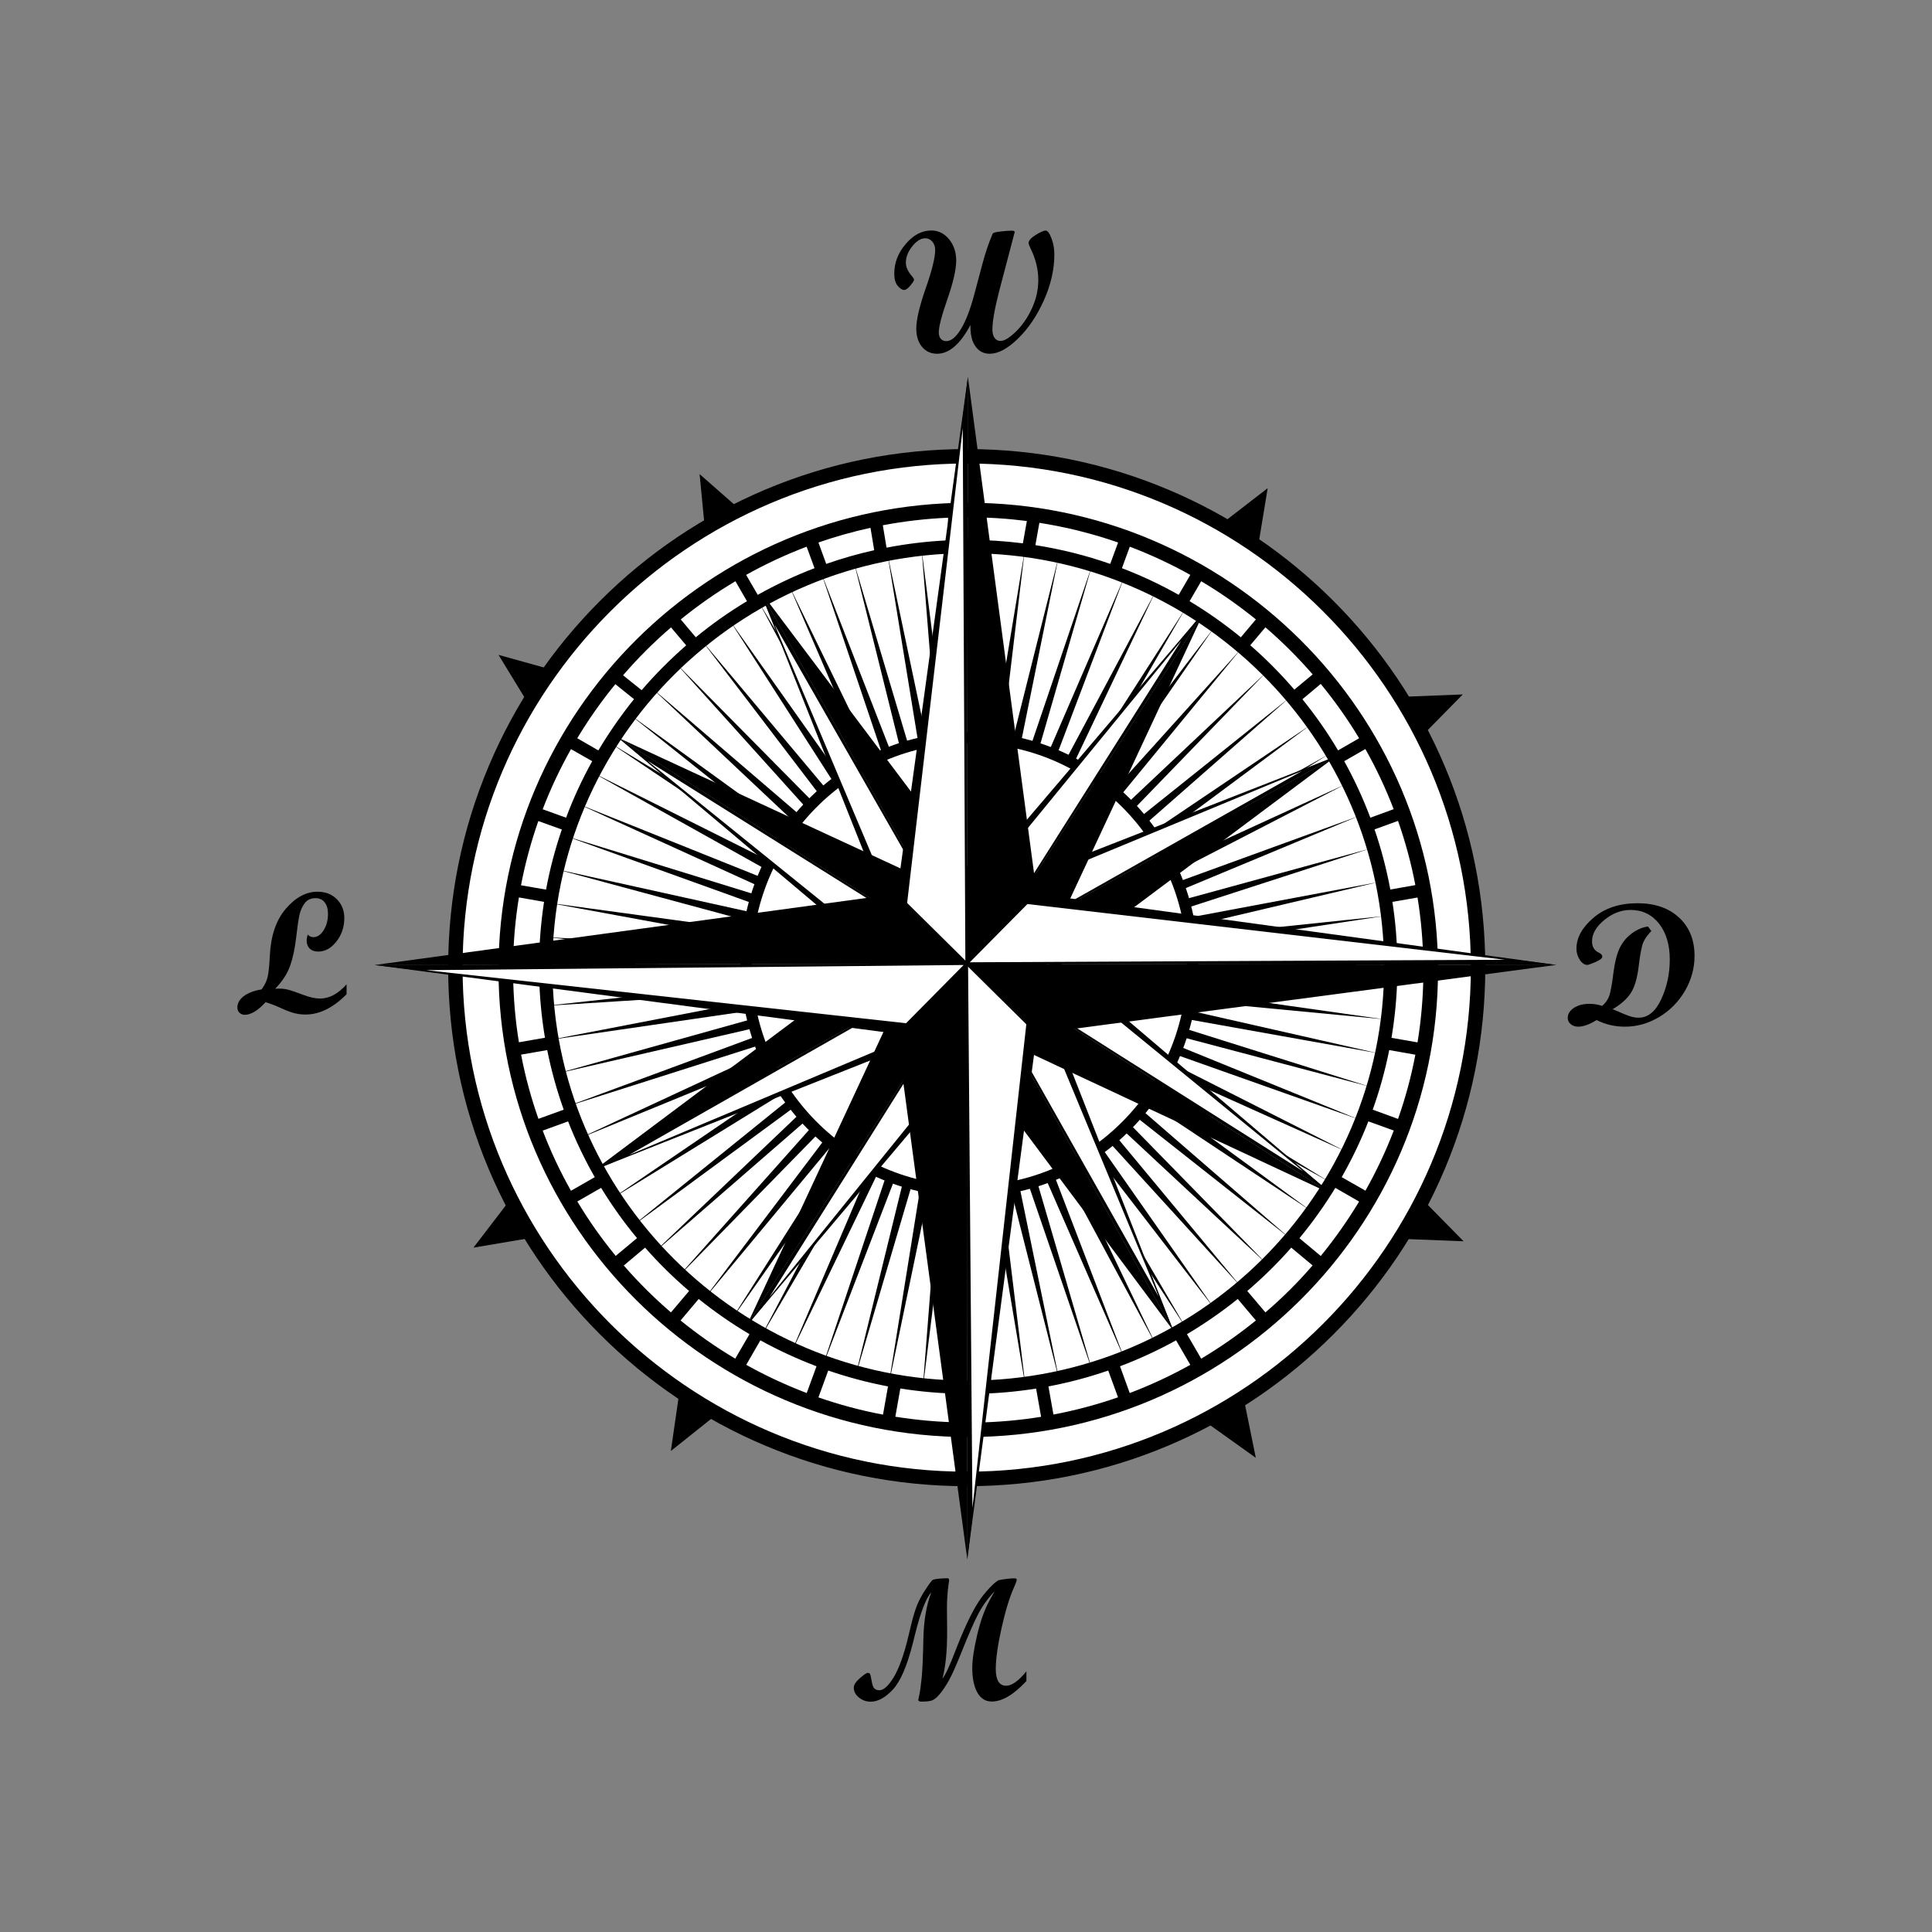 <?xml version="1.0" encoding="utf-8"?>
<!-- Generator: Adobe Illustrator 26.0.3, SVG Export Plug-In . SVG Version: 6.00 Build 0)  -->
<svg version="1.1" id="Logo" xmlns="http://www.w3.org/2000/svg" xmlns:xlink="http://www.w3.org/1999/xlink" x="0px" y="0px"
	 viewBox="0 0 2130 2130" style="enable-background:new 0 0 2130 2130;" xml:space="preserve">
<rect x="0" y="0" width="2130" height="2130" fill="#808080" stroke="none"/>
<style type="text/css">
	.st0{fill:#FFFFFF;}
	.st1{fill-rule:evenodd;clip-rule:evenodd;}
</style>
<g id="Logo_00000129910822137359666970000012825230976817375360_">
	<g>
		<circle class="st0" cx="1065.8" cy="1066.7" r="563.8"/>
		<path d="M1065.8,1638.5c-77.2,0-152.1-15.1-222.6-44.9c-68.1-28.8-129.2-70-181.7-122.5c-52.5-52.5-93.7-113.7-122.5-181.7
			c-29.8-70.5-44.9-145.4-44.9-222.6c0-77.2,15.1-152.1,44.9-222.6c28.8-68.1,70-129.2,122.5-181.7
			c52.5-52.5,113.7-93.7,181.7-122.5c70.5-29.8,145.4-44.9,222.6-44.9s152.1,15.1,222.6,44.9c68.1,28.8,129.2,70,181.7,122.5
			c52.5,52.5,93.7,113.7,122.5,181.7c29.8,70.5,44.9,145.4,44.9,222.6c0,77.2-15.1,152.1-44.9,222.6
			c-28.8,68.1-70,129.2-122.5,181.7s-113.7,93.7-181.7,122.5C1217.9,1623.4,1143,1638.5,1065.8,1638.5z M1065.8,511
			C759.4,511,510,760.3,510,1066.7c0,306.4,249.3,555.8,555.8,555.8c306.4,0,555.8-249.3,555.8-555.8
			C1621.6,760.3,1372.3,511,1065.8,511z"/>
	</g>
	<polygon class="st1" points="1465.1,1302.6 1205.2,1159.1 1444.7,1334.6 1197.3,1170.4 1421.7,1364.9 1188.6,1180.9 1396.3,1393.2 
		1179,1190.8 1368.7,1419.3 1168.7,1199.8 1339.1,1443.1 1157.7,1207.9 1307.7,1464.4 1146,1215.2 1274.6,1483.1 1133.8,1221.4 
		1240.1,1499.1 1121.2,1226.7 1204.5,1512.1 1108.1,1230.8 1167.9,1522.2 1094.8,1234 1130.7,1529.3 1081.3,1236 1093,1533.4 
		1067.6,1236.9 1055,1534.3 1053.9,1236.7 1017.2,1532.2 1040.3,1235.3 979.7,1526.9 1026.9,1232.9 942.7,1518.7 1013.6,1229.3 
		906.5,1507.4 1000.8,1224.7 871.4,1493.2 988.3,1219.1 837.6,1476.2 976.4,1212.5 805.3,1456.5 965,1204.9 774.7,1434.1 
		954.3,1196.4 746,1409.4 944.3,1187 719.4,1382.4 935.1,1176.9 695.1,1353.3 926.8,1166.1 673.3,1322.3 919.4,1154.6 654.1,1289.7 
		913,1142.5 637.6,1255.5 907.5,1130 624,1220.2 903.1,1117 613.2,1183.8 899.8,1103.7 605.5,1146.6 897.5,1090.2 600.8,1109 
		896.4,1076.5 599.3,1071 896.4,1062.8 600.8,1033.1 897.5,1049.2 605.3,995.4 899.7,1035.6 613,958.2 903,1022.3 623.6,921.7 
		907.4,1009.3 637.2,886.2 912.8,996.7 653.6,851.9 919.2,984.6 672.7,819.1 926.6,973 694.5,787.9 934.9,962.1 718.7,758.6 
		944,951.9 745.2,731.3 954,942.5 773.8,706.3 964.7,933.9 804.4,683.8 976,926.2 836.6,663.7 988,919.4 870.4,646.4 1000.4,913.7 
		905.5,631.9 1013.3,909 941.6,620.3 1026.5,905.3 978.6,611.7 1039.9,902.8 1016.1,606.1 1053.5,901.3 1054,603.6 1067.2,901 
		1091.9,604.2 1080.9,901.7 1129.6,607.9 1094.4,903.6 1166.9,614.7 1107.8,906.6 1203.5,624.5 1120.8,910.7 1239.1,637.2 
		1133.5,915.8 1273.6,652.8 1145.7,922 1306.7,671.2 1157.4,929.1 1338.2,692.3 1168.4,937.1 1367.9,715.8 1178.8,946 1395.5,741.7 
		1188.3,955.8 1421,769.7 1197.1,966.3 1444,799.8 1205,977.5 1464.6,831.7 1211.9,989.3 1482.4,865.1 1217.9,1001.6 1497.5,899.9 
		1222.8,1014.3 1509.7,935.8 1226.7,1027.5 1519,972.6 1229.4,1040.9 1525.2,1010 1231.1,1054.5 1528.3,1047.8 1231.7,1068.2 
		1528.3,1085.8 1231.2,1081.9 1525.3,1123.7 1229.5,1095.5 1519.2,1161.2 1226.8,1108.9 1510,1198 1222.9,1122.1 1497.9,1234.1 
		1218,1134.9 1482.9,1269 1212.1,1147.3 	"/>
	<g>
		<ellipse class="st0" cx="1068.8" cy="1063.3" rx="246.2" ry="250"/>
		<path d="M1068.8,1319.6c-67.4,0-130.8-26.7-178.5-75.1c-47.7-48.4-73.9-112.7-73.9-181.2s26.2-132.8,73.9-181.2
			c47.7-48.4,111.1-75.1,178.5-75.1c67.4,0,130.8,26.7,178.5,75.1c47.7,48.4,73.9,112.7,73.9,181.2s-26.2,132.8-73.9,181.2
			C1199.7,1292.9,1136.3,1319.6,1068.8,1319.6z M1068.8,819.5c-132.3,0-240,109.4-240,243.8c0,134.4,107.6,243.8,240,243.8
			c132.3,0,240-109.4,240-243.8C1308.8,928.9,1201.1,819.5,1068.8,819.5z"/>
	</g>
	<path d="M1067.5,554.3c-285.6,0-517.9,231-517.9,515s232.3,515,517.9,515c285.6,0,517.9-231,517.9-515S1353,554.3,1067.5,554.3z
		 M826.3,1470.9l-15.7,27c-21.2-12.6-41.3-26.7-60.3-42.1l20-23.7C788,1446.3,806.7,1459.3,826.3,1470.9z M838.3,1477.7
		c19.8,10.9,40.5,20.5,61.9,28.6l-10.8,29.5c-23.1-8.8-45.4-19.2-66.7-31.1L838.3,1477.7z M913.1,1511c21.3,7.3,43.3,13.2,65.9,17.5
		l-5.5,31.1c-24.4-4.6-48.2-11-71.2-19L913.1,1511z M992.6,1530.8c22.2,3.5,44.8,5.5,67.9,5.8v31.6c-25-0.3-49.5-2.5-73.4-6.3
		L992.6,1530.8z M1074.4,1536.7c23.1-0.3,45.8-2.3,67.9-5.8l5.5,31.1c-24,3.9-48.5,6-73.4,6.4V1536.7z M1155.9,1528.5
		c22.6-4.3,44.6-10.1,65.9-17.5l10.8,29.5c-23,8-46.8,14.4-71.2,19L1155.9,1528.5z M1234.8,1506.3c21.4-8.1,42.1-17.7,61.8-28.6
		l15.7,27c-21.3,11.9-43.6,22.3-66.8,31.1L1234.8,1506.3z M1308.6,1470.9c19.6-11.6,38.3-24.6,56-38.8l20,23.7
		c-19,15.4-39.1,29.5-60.3,42.1L1308.6,1470.9z M1067.5,1522.1c-252.8,0-458.5-204.6-458.5-456.1c0-251.5,205.7-456.1,458.5-456.1
		c252.8,0,458.5,204.6,458.5,456.1C1525.9,1317.5,1320.3,1522.1,1067.5,1522.1z M659.7,827.3l-23.3-13.4
		c12.6-20.9,26.6-40.8,42-59.6l20.6,16.5C684.7,788.6,671.5,807.5,659.7,827.3z M652.9,839.2c-11.1,19.9-20.7,40.7-28.8,62.3
		l-25.8-9.3c8.8-23,19.3-45.1,31.2-66.3L652.9,839.2z M619.4,914.5c-7.3,21.4-13.2,43.6-17.4,66.3l-27.6-4.8
		c4.6-24.3,11.1-47.9,19.1-70.8L619.4,914.5z M599.8,994.3c-3.4,22.2-5.3,45-5.5,68.1h-28.6c0.3-24.8,2.5-49.2,6.4-73L599.8,994.3z
		 M594.4,1076.2c0.5,23.1,2.7,45.8,6.4,67.9l-28.7,5c-3.9-23.8-6-48.2-6.4-73H594.4z M603.3,1157.7c4.5,22.5,10.6,44.5,18.2,65.7
		l-27.9,10.1c-8-22.9-14.5-46.5-19.1-70.8L603.3,1157.7z M626.3,1236.3c8.3,21.3,18.2,41.8,29.4,61.5l-26.2,15
		c-12-21.2-22.4-43.4-31.2-66.3L626.3,1236.3z M662.7,1309.6c11.9,19.4,25.1,38,39.6,55.4l-23.5,19.6c-15.5-18.9-29.7-38.9-42.3-60
		L662.7,1309.6z M977.4,603.8l-4.1-24.7c23.4-4.4,47.4-7.3,71.9-8.3l0,24.9C1022.1,596.8,999.5,599.5,977.4,603.8z M963.8,606.6
		c-18,4-35.7,9.1-52.9,15.1l-8.6-23.6c18.7-6.5,37.8-11.9,57.4-16.2L963.8,606.6z M898,626.4c-21.7,8.3-42.6,18.2-62.6,29.4
		l-12.8-22c21.3-11.9,43.6-22.3,66.7-31.1L898,626.4z M823.5,662.8c-19.8,11.9-38.7,25.2-56.4,39.8l-16.6-19.7
		c19-15.4,39.1-29.5,60.3-42.1L823.5,662.8z M1311.5,662.8l12.8-22c21.2,12.6,41.3,26.7,60.3,42.1l-16.6,19.7
		C1350.1,688,1331.3,674.7,1311.5,662.8z M1299.5,655.8c-20-11.3-40.9-21.1-62.6-29.4l8.7-23.7c23.1,8.8,45.4,19.2,66.7,31.1
		L1299.5,655.8z M1224,621.7c-26.5-9.3-54.1-16.2-82.5-20.7l4.4-24.6c29.9,4.7,58.9,12,86.8,21.7L1224,621.7z M1540.6,1062.4
		c-0.2-23.1-2-45.9-5.5-68.1l27.7-4.8c3.9,23.8,6,48.2,6.4,73H1540.6z M1532.8,980.7c-4.2-22.7-10-44.8-17.4-66.3l25.9-9.4
		c8,22.9,14.5,46.5,19.1,70.8L1532.8,980.7z M1510.8,901.5c-8.1-21.5-17.7-42.3-28.8-62.3l23.3-13.4c12,21.2,22.4,43.4,31.2,66.3
		L1510.8,901.5z M1475.2,827.3c-11.7-19.8-24.9-38.6-39.3-56.4l20.2-16.9c15.5,18.9,29.7,38.9,42.3,59.9L1475.2,827.3z
		 M1472.2,1309.6l26.2,15.1c-12.7,21-26.8,41.1-42.3,60l-23.5-19.6C1447.1,1347.6,1460.3,1329,1472.2,1309.6z M1479.2,1297.8
		c11.2-19.7,21.1-40.2,29.4-61.5l28,10.1c-8.8,23-19.3,45.1-31.2,66.3L1479.2,1297.8z M1513.4,1223.4c7.6-21.2,13.7-43.2,18.2-65.7
		l28.8,5.1c-4.6,24.3-11,47.9-19.1,70.8L1513.4,1223.4z M1562.8,1149.2l-28.7-5c3.7-22.2,5.9-44.9,6.4-67.9h28.7
		C1568.9,1101,1566.7,1125.4,1562.8,1149.2z M1447.2,743.5l-20.2,16.8c-15-17.4-31.2-33.8-48.6-48.9l16.7-19.8
		C1413.7,707.6,1431.1,725,1447.2,743.5z M1132.1,574.4l-4.4,24.6c-19.8-2.5-39.9-3.8-60.3-3.8c-2.8,0-5.7,0-8.5,0.1l0-24.9
		c2.8,0,5.7-0.1,8.5-0.1C1089.4,570.3,1111,571.7,1132.1,574.4z M739.8,691.7l16.7,19.8c-17.5,15.3-34,31.8-49.1,49.4l-20.5-16.4
		C703.2,725.6,720.9,707.9,739.8,691.7z M687.7,1395.2l23.5-19.7c15,17.1,31.2,33,48.5,47.8l-20,23.6
		C721.2,1431,703.8,1413.7,687.7,1395.2z M1395.1,1446.9l-20-23.6c17.3-14.8,33.5-30.7,48.5-47.8l23.5,19.6
		C1431.1,1413.7,1413.7,1431,1395.1,1446.9z"/>
	<g>
		<g>
			<g>
				<g>
					<g>
						<path d="M839.8,653.9c-0.1,0.1-0.3,0.2-0.4,0.3l227.6,405.2l54.8-30.6L839.8,653.9z"/>
					</g>
				</g>
				<g>
					<g>
						<path d="M839.4,654.2c-0.1,0.1-0.3,0.1-0.4,0.2l173.2,435.7l54.8-30.6L839.4,654.2z"/>
					</g>
				</g>
			</g>
			<g>
				<g>
					<g>
						<polygon points="1472.8,833.9 1067,1059.4 1097.7,1114.3 						"/>
					</g>
				</g>
				<g>
					<g>
						<polygon points="1472.8,833.9 1067,1059.4 1036.4,1004.6 						"/>
					</g>
				</g>
				<g>
					<g>
						<polygon points="1472.8,833.9 1067,1059.4 1082.5,991.7 						"/>
					</g>
				</g>
			</g>
			<g>
				<g>
					<g>
						<polygon points="1293.6,1467 1067,1059.4 1012.2,1090.1 						"/>
					</g>
				</g>
				<g>
					<g>
						<polygon points="1293.6,1467 1067,1059.4 1121.9,1028.8 						"/>
					</g>
				</g>
				<g>
					<g>
						<polygon points="1293.6,1467 1067,1059.4 1134.8,1074.9 						"/>
					</g>
				</g>
			</g>
			<g>
				<g>
					<g>
						<polygon points="655.8,1289.6 1067,1059.4 1036.4,1004.6 						"/>
					</g>
				</g>
				<g>
					<g>
						<polygon points="655.8,1289.6 1067,1059.4 1097.7,1114.3 						"/>
					</g>
				</g>
				<g>
					<g>
						<polygon points="655.8,1289.6 1067,1059.4 1051.6,1127.2 						"/>
					</g>
				</g>
			</g>
			<g>
				<g>
					<path d="M839.4,654.2c-0.1,0.1-0.3,0.1-0.4,0.2L999.3,1044l67.8,15.4L839.4,654.2z"/>
				</g>
			</g>
		</g>
		<g>
			<g>
				<g>
					<polygon class="st0" points="1068.6,1057.3 1435.3,850.1 1085.9,994.9 					"/>
				</g>
			</g>
			<g>
				<g>
					<polygon class="st0" points="1277.4,1429.5 1131.6,1078.4 1069.2,1061 					"/>
				</g>
			</g>
			<g>
				<g>
					<polygon class="st0" points="1065.4,1061.6 693.3,1273.4 1048.1,1124 					"/>
				</g>
			</g>
			<g>
				<g>
					<polygon class="st0" points="853.9,688.5 1002.4,1040.5 1064.9,1057.8 					"/>
				</g>
			</g>
		</g>
	</g>
	<g>
		<g>
			<g>
				<g>
					<g>
						<polygon points="681.5,813.3 1076.6,1064.8 1110.5,1011.9 						"/>
					</g>
				</g>
				<g>
					<g>
						<polygon points="681.5,813.3 1076.6,1064.8 1042.8,1117.7 						"/>
					</g>
				</g>
			</g>
			<g>
				<g>
					<g>
						<polygon points="1327.6,674.2 1076.6,1064.8 1129.5,1098.6 						"/>
					</g>
				</g>
				<g>
					<g>
						<polygon points="1327.6,674.2 1076.6,1064.8 1023.7,1031 						"/>
					</g>
				</g>
				<g>
					<g>
						<polygon points="1327.6,674.2 1076.6,1064.8 1058.2,997.8 						"/>
					</g>
				</g>
			</g>
			<g>
				<g>
					<g>
						<path d="M1463.8,1313.6l-387.1-248.8l-33.8,52.9l420.6,196.6C1463.5,1314.1,1463.6,1313.8,1463.8,1313.6z"/>
					</g>
				</g>
				<g>
					<g>
						<path d="M1464.2,1312.9l-353.7-301l-33.8,52.9l387.1,248.8C1463.9,1313.3,1464,1313.1,1464.2,1312.9z"/>
					</g>
				</g>
				<g>
					<g>
						<path d="M1464.2,1312.9l-320.5-266.6l-67,18.4l387.1,248.8C1463.9,1313.3,1464,1313.1,1464.2,1312.9z"/>
					</g>
				</g>
			</g>
			<g>
				<g>
					<g>
						<polygon points="823,1462 1076.6,1064.8 1023.7,1031 						"/>
					</g>
				</g>
				<g>
					<g>
						<polygon points="823,1462 1076.6,1064.8 1129.5,1098.6 						"/>
					</g>
				</g>
				<g>
					<g>
						<polygon points="823,1462 1076.6,1064.8 1095,1131.8 						"/>
					</g>
				</g>
			</g>
			<g>
				<g>
					<polygon points="681.5,813.3 1076.6,1064.8 1009.6,1083.2 					"/>
				</g>
			</g>
		</g>
		<g>
			<g>
				<g>
					<polygon class="st0" points="1077,1062.2 1302.3,706.3 1062.8,998.9 					"/>
				</g>
			</g>
			<g>
				<g>
					<polygon class="st0" points="1436.9,1291.5 1142.5,1050.9 1079.3,1065.2 					"/>
				</g>
			</g>
			<g>
				<g>
					<polygon class="st0" points="1076.2,1067.4 848.4,1429.9 1090.5,1130.6 					"/>
				</g>
			</g>
			<g>
				<g>
					<polygon class="st0" points="713.6,838.6 1010.8,1078.6 1074,1064.4 					"/>
				</g>
			</g>
		</g>
	</g>
	<g>
		<g>
			<g>
				<g>
					<g>
						<polygon points="413.1,1063.9 1065.8,1062.4 1065.8,974.9 						"/>
					</g>
				</g>
				<g>
					<g>
						<polygon points="413.1,1063.9 1065.8,1062.4 1065.8,1149.9 						"/>
					</g>
				</g>
			</g>
			<g>
				<g>
					<g>
						<polygon points="1067.1,415.5 1065.8,1062.4 1153.3,1062.4 						"/>
					</g>
				</g>
				<g>
					<g>
						<polygon points="1067.1,415.5 1065.8,1062.4 978.3,1062.4 						"/>
					</g>
				</g>
				<g>
					<g>
						<polygon points="1067.1,415.5 1065.8,1062.4 993.9,997.6 						"/>
					</g>
				</g>
			</g>
			<g>
				<g>
					<g>
						<polygon points="1715.7,1063.8 1065.8,1062.4 1065.8,1149.9 						"/>
					</g>
				</g>
				<g>
					<g>
						<polygon points="1715.7,1063.8 1065.8,1062.4 1065.8,974.9 						"/>
					</g>
				</g>
				<g>
					<g>
						<polygon points="1715.7,1063.8 1065.8,1062.4 1130.7,990.5 						"/>
					</g>
				</g>
			</g>
			<g>
				<g>
					<g>
						<polygon points="1066.4,1719.1 1065.8,1062.4 978.3,1062.4 						"/>
					</g>
				</g>
				<g>
					<g>
						<polygon points="1066.4,1719.1 1065.8,1062.4 1153.3,1062.4 						"/>
					</g>
				</g>
				<g>
					<g>
						<polygon points="1066.4,1719.1 1065.8,1062.4 1137.8,1127.3 						"/>
					</g>
				</g>
			</g>
			<g>
				<g>
					<polygon points="413.1,1063.9 1065.8,1062.4 1001,1134.4 					"/>
				</g>
			</g>
		</g>
		<g>
			<g>
				<g>
					<polygon class="st0" points="1064.3,1059 1061.4,472.1 1000.1,995.5 					"/>
				</g>
			</g>
			<g>
				<g>
					<polygon class="st0" points="1659,1058.1 1132.7,996.7 1069.2,1060.9 					"/>
				</g>
			</g>
			<g>
				<g>
					<polygon class="st0" points="1067.3,1065.8 1072.1,1662.5 1131.5,1129.3 					"/>
				</g>
			</g>
			<g>
				<g>
					<polygon class="st0" points="469.7,1069.6 998.9,1128.1 1062.4,1063.9 					"/>
				</g>
			</g>
		</g>
	</g>
	<g>
		<polygon points="777.4,585.9 771.3,522.7 816.4,562.3 		"/>
		<polygon points="582.3,775.5 549.6,722 609,738.5 		"/>
	</g>
	<polygon points="1549.2,768.1 1612.7,765.6 1570.6,808.4 	"/>
	<polygon points="1348,576.5 1397.6,538.2 1387.6,599 	"/>
	<polygon points="748.7,1536.8 739.6,1599.7 786.5,1562.3 	"/>
	<polygon points="560.1,1325.7 522,1375.5 582.8,1365.2 	"/>
	<polygon points="1550.2,1366 1613.6,1368.5 1571.5,1325.7 	"/>
	<polygon points="1333.5,1570.8 1384.5,1607.2 1372.2,1546.7 	"/>
	<g>
		<path d="M1069.9,358.3c-11.2,21.1-23.5,31.7-36.7,31.7c-6.9,0-12.5-2.5-16.7-7.6c-4.2-5.1-6.3-11.8-6.3-20.2
			c0-9.7,3.5-24.6,10.4-44.4c7-19.9,10.4-33.9,10.4-42.2c0-3.7-1-6.7-3.1-9.2c-2.1-2.4-4.7-3.7-7.8-3.7c-4.8,0-9.6,2.9-14.3,8.8
			c-4.7,5.9-7.1,11.9-7.1,18c0,4.7,2.1,9.6,6.4,14.6c1.8,2.1,2.6,3.6,2.6,4.4c0,0.9-1.3,3-4,6.3c-2.7,3.2-5,4.9-6.9,4.9
			c-2.1,0-4.4-1.5-7-4.5c-2.6-3-3.9-7.5-3.9-13.4c0-12.1,4.2-23,12.7-32.9c8.5-9.9,17.8-14.8,28.1-14.8c7.7,0,14.2,3.2,19.5,9.5
			c5.3,6.4,8,14.3,8,23.8c-0.1,10-3.3,24.1-9.7,42.4c-6.4,18.3-9.5,30.5-9.5,36.7c0,2.9,0.7,5.3,2.2,7c1.5,1.7,3.5,2.6,6,2.6
			c5.4,0,10.8-4.4,16.2-13.3c5.4-8.9,10.3-21.6,14.7-38.1l8.8-33c3.4-13,7.3-24.3,11.5-34c0.4-1.1,3.4-1.9,8.8-2.5
			c5.4-0.6,9.3-0.9,11.8-0.9c2.4,0,3.7,0.5,3.7,1.5l-17.2,65.4c-4.9,19.2-7.4,33.2-7.4,42.1c0,3.9,0.8,7,2.4,9.2
			c1.6,2.3,3.8,3.4,6.6,3.4c4.1,0,9.6-3.3,16.6-10c7-6.7,12.9-15.1,17.8-25.5c4.8-10.3,7.2-20.9,7.2-31.7c0-11.6-2.8-23.1-8.4-34.5
			c-1.6-3.3-2.3-5.4-2.3-6.2c0-2.7,2.6-5.7,7.7-8.9c5.2-3.2,8.9-4.9,11.1-4.9c2.1,0,4.3,2.8,6.4,8.5c2.2,5.7,3.2,11.6,3.2,17.8
			c0,16.4-3.8,33.3-11.5,50.5c-7.7,17.2-17.2,31.3-28.7,42.4c-11.4,11.1-21.8,16.6-31,16.6c-6.6,0-11.8-2.6-15.6-7.9
			C1071.6,376.8,1069.7,368.9,1069.9,358.3z"/>
	</g>
	<g>
		<path d="M1131.6,1853.3c-14,15.1-26.7,22.6-38.2,22.6c-7,0-12.3-3.4-16-10.1c-3.7-6.7-5.5-15.8-5.5-27.1c0-8.7,1.8-20.8,5.4-36.1
			c3.6-15.3,8.2-28.2,13.9-38.6l5.4-9.7c-7.4,7.7-13.5,16.2-18.3,25.4c-4.7,9.2-10.4,22.1-17,38.7c-6.6,16.6-11.6,27.8-14.9,33.8
			c-3.4,6-6.6,10.9-9.7,14.7c-3.1,3.8-5.8,6.2-8.2,7.4s-6.6,1.7-12.6,1.7c-2.3,0-3.5-0.6-3.5-1.9c0-0.1,0.4-2.1,1.2-5.9
			c0.8-3.8,1.7-9.9,2.5-18.3c0.9-8.4,1.5-22.7,1.9-42.8c0.4-20.1,3.3-37.4,8.8-51.8c-5.9,6.7-11.9,22.2-18,46.7l-2.3,9.2
			c-6.4,25.4-13.8,42.6-22.1,51.5c-8.3,8.9-16.5,13.4-24.5,13.4c-4.9,0-9.3-1.6-13-4.7c-3.8-3.1-5.6-6.7-5.6-10.8
			c0-3.1,2.3-6.6,6.8-10.5c4.5-3.9,7.3-5.8,8.5-5.8c1.4,0,2.3,0.5,2.7,1.4c0.4,0.9,1,3.5,1.7,7.7c0.7,4.2,1.7,7,3.1,8.2
			c1.4,1.3,3.2,1.9,5.3,1.9c4.8,0,10.1-4.8,16-14.5c5.8-9.7,11.2-24.6,16-44.7l2.7-11.3c2.2-9.2,4.4-16.6,6.5-22.1
			c2.1-5.5,5-11,8.5-16.5c5.1-7.9,8.2-12.1,9.3-12.6c1.2-0.5,3.3-1,6.5-1.3s6.4-0.5,9.6-0.5c1.2,0,1.9,0.7,1.9,2.2
			c0,0.7-0.2,2.1-0.6,4.2c-1.2,8.7-1.8,17.5-1.8,26.3l0.2,25.1c0.1,21.9-1.6,39.5-5.2,52.9c3.3-4,8.1-14.3,14.4-30.9
			c9.1-23.6,17.4-41.2,24.9-53c3.6-5.7,7.9-11.1,12.9-16.4c5-5.2,8.5-8,10.4-8.4c6.6-1.2,12.2-1.9,16.8-1.9c1.7,0,2.5,0.5,2.5,1.4
			c0,1.3-1,4.3-3.1,8.8c-4.9,11-9.4,25.9-13.6,44.6s-6.3,33.7-6.4,44.8c0,12.6,3.8,18.8,11.5,18.8c6.2,0,13.7-5.3,22.3-15.9V1853.3z
			"/>
	</g>
	<g>
		<path d="M1777.9,1112.6l12,5.1c3.9,1.7,7,2.8,9.5,3.4c2.5,0.6,4.8,0.9,7.1,0.9c10.4,0,18.7-6.8,25-20.4
			c6.3-13.6,9.4-28.2,9.4-43.7c0-16.4-4-29.7-11.9-39.7c-8-10-18.4-15-31.3-15c-10.3,0-20,3.7-29,11.1c-9,7.4-13.5,15.2-13.5,23.5
			c0,6.2,2.6,10.4,7.9,12.7c2.2,1.1,3.4,2.5,3.4,4.2c0,1.8-2.5,3.8-7.4,5.9c-4.9,2.1-7.9,3.2-9,3.2c-3.2,0-6-1.9-8.4-5.6
			c-2.4-3.7-3.7-7.8-3.7-12.3c0-11.9,6.2-23.3,18.7-34c12.5-10.7,28.7-16.1,48.7-16.1c19.1,0,34.4,5.3,45.7,15.8
			c11.4,10.5,17.1,24.6,17.1,42.3c0,13.5-3.5,26.3-10.5,38.4c-7,12.1-16.5,21.7-28.4,28.9c-11.9,7.1-24.5,10.7-37.8,10.7
			c-11.2,0-21.6-2.4-31.3-7.3c-7.8,4.9-14.6,7.3-20.3,7.3c-3.2,0-6-0.9-8.2-2.8c-2.2-1.9-3.3-4.2-3.3-6.8c0-4.4,2.3-8.1,6.8-11.1
			c4.6-3,10.3-4.5,17.1-4.5c4.9,0,9.5,0.8,14,2.3c3.9-3.2,6.6-7.2,8.1-11.7c1.4-4.6,2.9-12.6,4.3-24.2c1.4-11.6,3.7-20.6,6.7-27.3
			c3.1-6.6,7.6-12.2,13.5-16.6s12-7,18-7.7l3.7,5c-3.9,3.9-6.8,7.9-8.7,12c-1.9,4.1-3.6,12.8-5.2,26.2c-1.5,13.4-4.5,23.5-8.8,30.2
			C1793.6,1101.4,1786.9,1107.4,1777.9,1112.6z"/>
	</g>
	<g>
		<path d="M382.3,1095.9c-14.8,15.1-30,22.6-45.5,22.6c-4.5,0-8.8-0.6-13-1.7c-4.2-1.2-9.2-3.1-15.2-5.9c-6-2.7-11.2-4.7-15.8-6
			c-8.4,9.2-16.1,13.9-22.9,13.9c-2.4,0-4.3-0.8-5.9-2.3c-1.6-1.6-2.3-3.5-2.3-5.7c0-4.7,2.3-8.9,7-12.5c4.7-3.6,11.2-6.1,19.7-7.5
			c3.6-4.9,5.8-9.6,6.8-14.3c1-4.7,1.8-12.3,2.3-23c1.1-22,6.9-39.2,17.7-51.7c10.7-12.5,22.4-18.7,34.9-18.7
			c8.6,0,15.7,2.7,21.2,8.2c5.5,5.5,8.3,12.4,8.3,20.9c0,9.8-2.9,18.4-8.7,25.8c-5.8,7.4-12.5,11.1-20.1,11.1c-3.9,0-7-1.1-9.3-3.2
			c-2.2-2.2-3.4-5.1-3.4-8.9c0-1.9,0.4-4.2,1.1-6.7c1.7,1.9,3.8,2.9,6.4,2.9c4.2,0,8-2.5,11.2-7.6c3.2-5.1,4.8-11.1,4.8-18.1
			c0-5.4-1.2-9.6-3.7-12.7c-2.4-3.1-5.8-4.6-10-4.6c-5.1,0-9.1,1.8-11.9,5.5c-2.8,3.7-4.8,8.1-5.9,13.2s-2.3,13.4-3.6,24.8
			c-1.3,11.4-3.4,21.6-6.4,30.4c-3,8.8-8.5,17.5-16.7,26c5.3-0.4,9.9-0.1,13.8,0.9c3.9,1,9.5,2.9,16.8,5.7
			c7.3,2.8,13.5,4.2,18.8,4.2c10.2,0,20-5.2,29.3-15.7V1095.9z"/>
	</g>
</g>
</svg>
